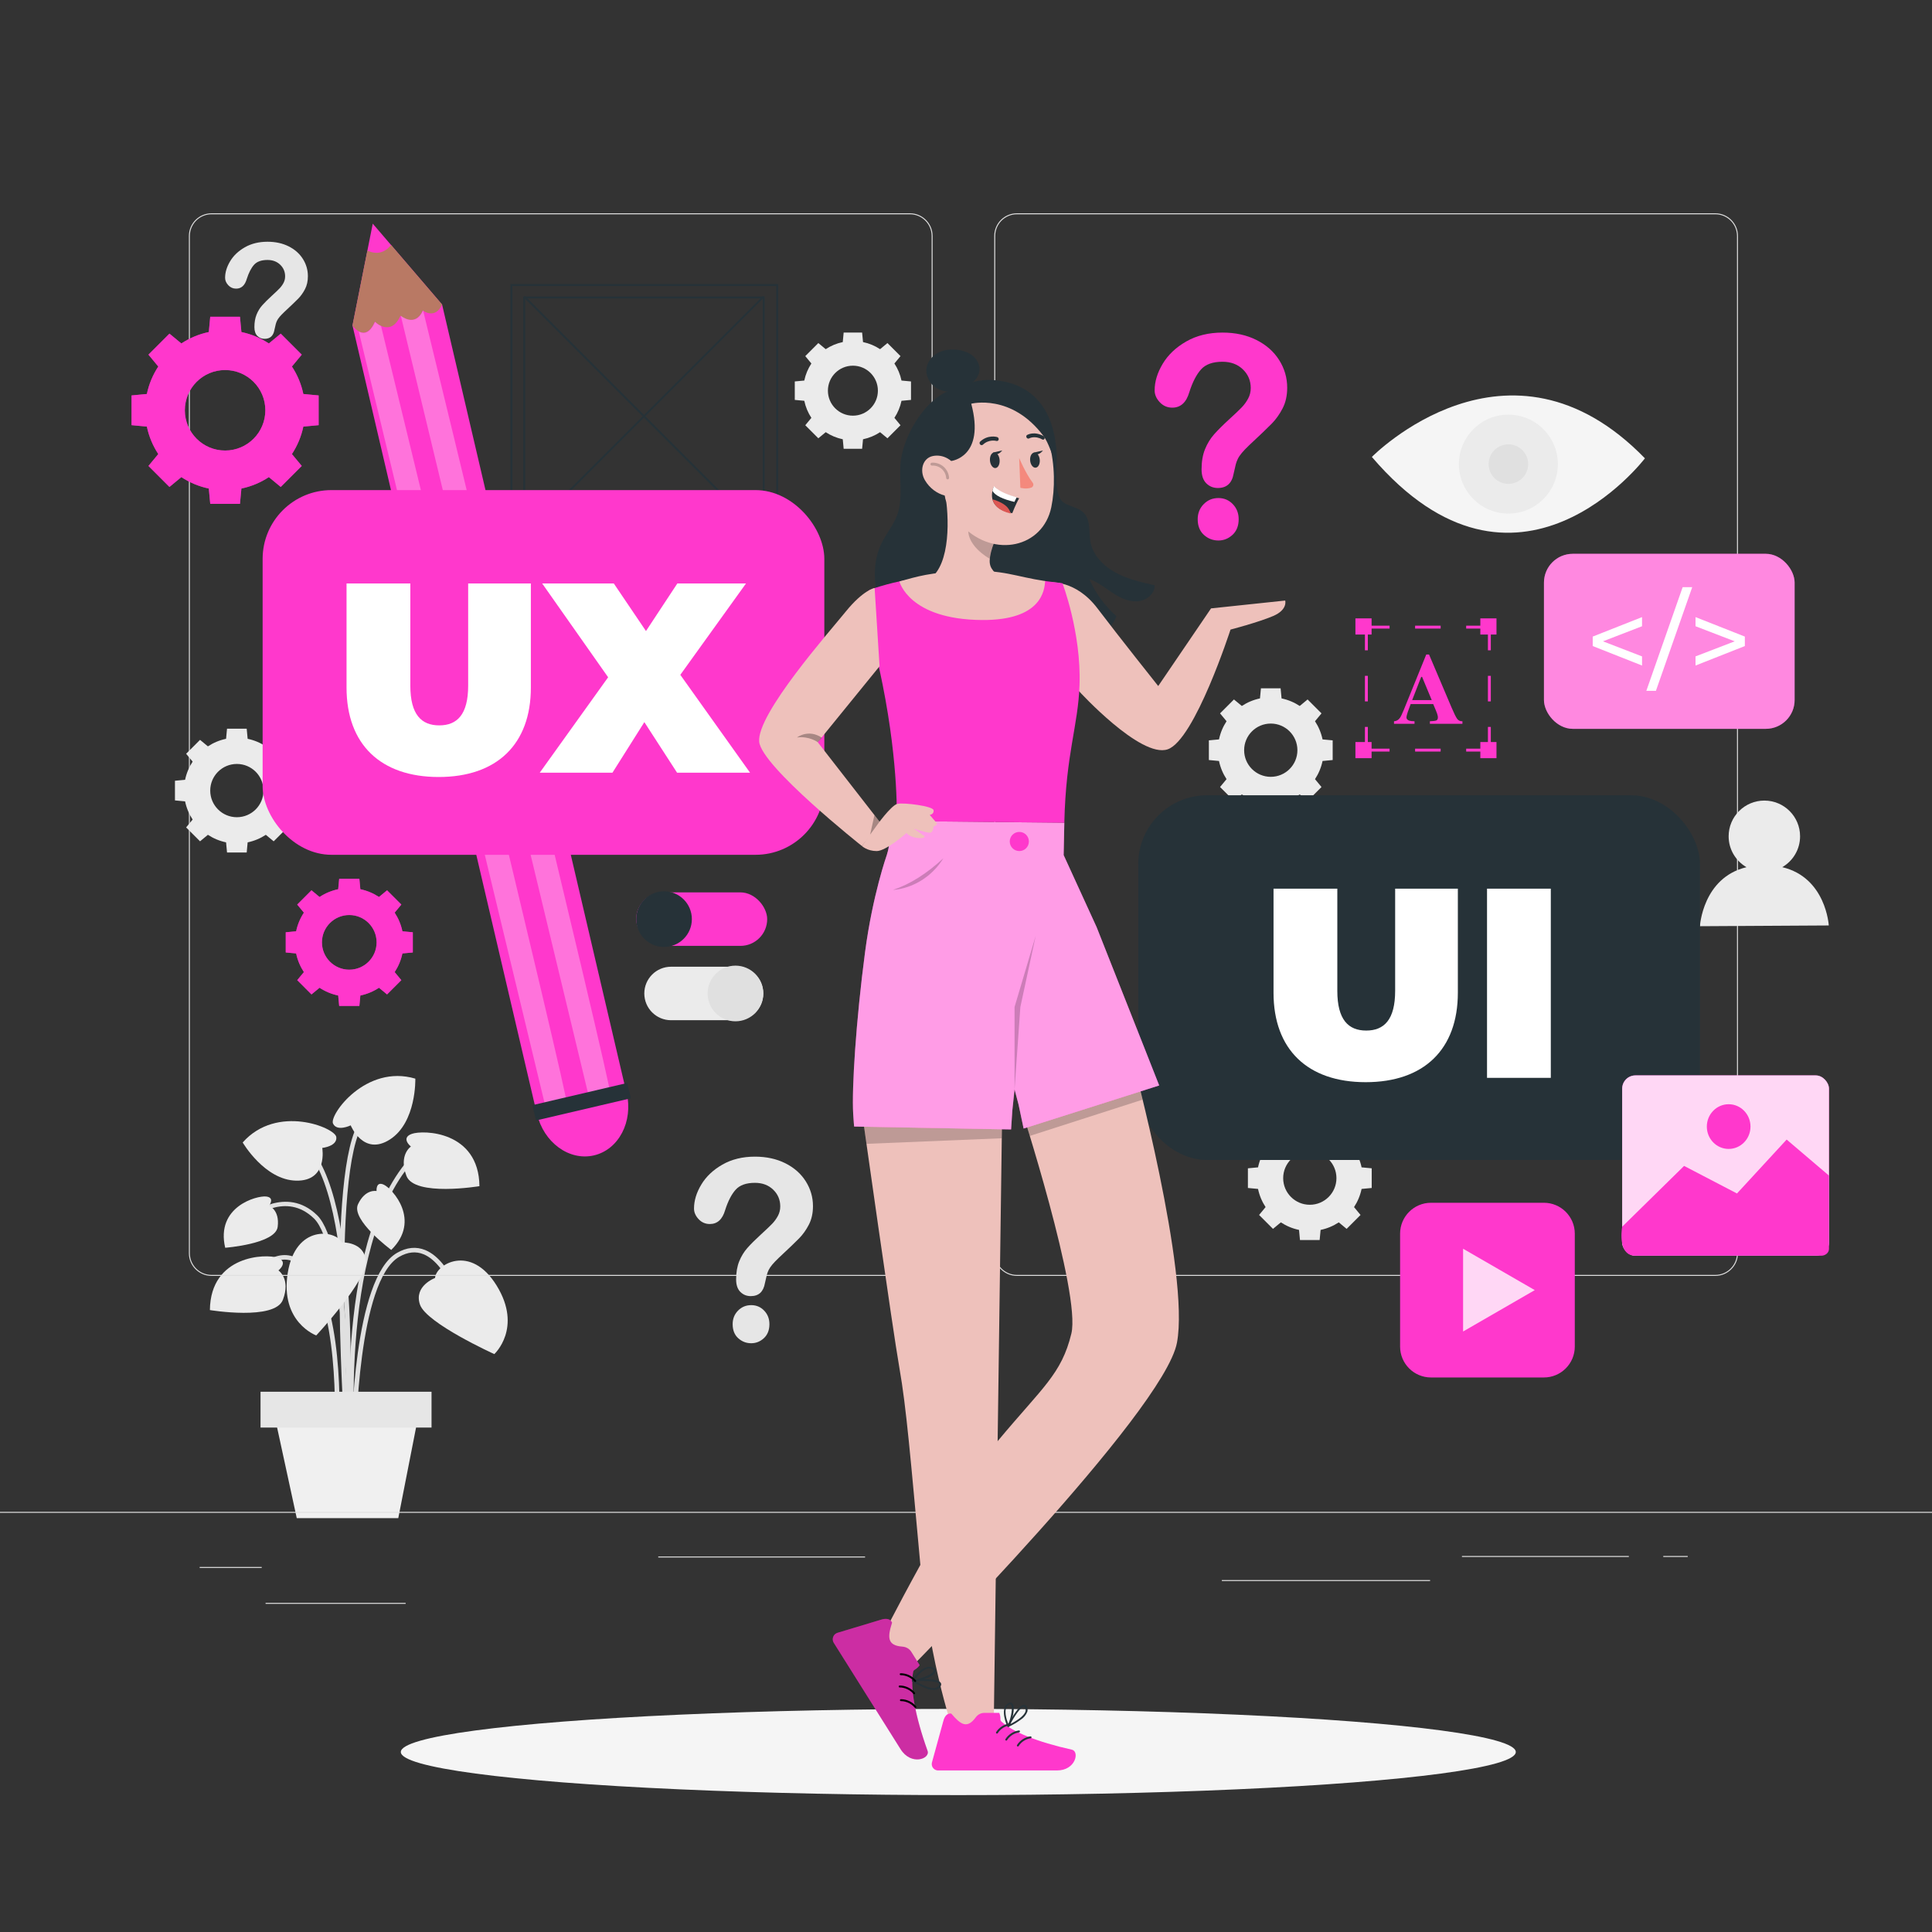 <svg xmlns="http://www.w3.org/2000/svg" viewBox="0 0 500 500"><rect x="0" y="0" width="500" height="500" fill="#333333" stroke="none"/><g id="freepik--background-complete--inject-7"><g><g><path d="M90.314,369.046c-.015-.463-1.572-46.428-9.049-53.698-7.272-7.069-15.618-.263-15.969,.03l-.75-.898c.094-.08,9.514-7.768,17.535,.03,7.812,7.597,9.341,52.589,9.402,54.501l-1.169,.037Z" style="fill:#e0e0e0;"></path><path d="M90.956,378.079c-.054-.549-5.11-55.182,14.842-78.079l.882,.768c-19.621,22.518-14.612,76.653-14.559,77.197l-1.165,.114Z" style="fill:#e0e0e0;"></path><path d="M90.219,372.3l-1.168-.078c.041-.619,3.905-62.109-10.73-75.57l.792-.862c15.045,13.839,11.274,73.956,11.106,76.509Z" style="fill:#e0e0e0;"></path><path d="M92.123,372.266l-1.17-.009c.014-1.694,.483-41.534,11.8-48.019,2.516-1.443,4.979-1.683,7.322-.714,6.843,2.831,10.234,15.009,10.375,15.525l-1.129,.309c-.033-.121-3.381-12.143-9.695-14.753-1.99-.822-4.106-.604-6.292,.648-10.739,6.154-11.208,46.605-11.211,47.013Z" style="fill:#e0e0e0;"></path><path d="M87.716,372.295l-1.168-.066c.018-.314,1.707-31.483-6.705-42.465-2.038-2.66-4.251-3.929-6.588-3.765-5.512,.385-10.134,8.451-10.179,8.532l-1.019-.576c.2-.354,4.976-8.693,11.115-9.123,2.747-.195,5.307,1.227,7.601,4.221,8.676,11.326,7.018,41.945,6.943,43.242Z" style="fill:#e0e0e0;"></path><path d="M89.561,376.534c-.229-3.024-5.499-74.193,3.773-86.734l.941,.695c-9.016,12.194-3.603,85.214-3.547,85.95l-1.167,.089Z" style="fill:#e0e0e0;"></path></g><path d="M112.597,330.737s-5.563,2.051-3.909,6.892c1.654,4.841,19.243,12.809,19.243,12.809,0,0,7.367-6.752,.601-17.733-6.765-10.981-15.786-5.433-15.936-1.968Z" style="fill:#ebebeb;"></path><path d="M88.415,321.521s5.923-.248,6.26,4.857c.337,5.105-12.832,19.228-12.832,19.228,0,0-9.398-3.397-7.379-16.137,2.019-12.739,12.479-11.089,13.952-7.949Z" style="fill:#ebebeb;"></path><path d="M83.4,297.084s3.949-.424,3.631-2.829c-.318-2.405-15.352-8.597-24.222,1.415,0,0,5.68,9.756,13.89,9.883,8.21,.128,6.701-8.469,6.701-8.469Z" style="fill:#ebebeb;"></path><path d="M90.759,291.242s-3.576,1.729-4.578-.481c-1.003-2.209,8.482-15.415,21.305-11.61,0,0,.34,11.284-6.561,15.734-6.9,4.451-10.166-3.643-10.166-3.643Z" style="fill:#ebebeb;"></path><path d="M72.061,328.791s2.726-2.201-.216-3.275c-2.941-1.074-17.374-.769-17.524,13.528,0,0,16.809,2.793,18.89-2.652,2.081-5.446-1.15-7.601-1.15-7.601Z" style="fill:#ebebeb;"></path><path d="M106.338,296.725s-2.725-2.201,.216-3.275c2.941-1.074,17.374-.769,17.524,13.527,0,0-16.809,2.794-18.89-2.652-2.08-5.446,1.15-7.6,1.15-7.6Z" style="fill:#ebebeb;"></path><path d="M97.452,308.242s-.24-2.675,1.92-1.627c2.16,1.048,9.684,9.166,1.884,16.868,0,0-10.498-7.776-8.606-11.825,1.893-4.049,4.802-3.417,4.802-3.417Z" style="fill:#ebebeb;"></path><path d="M69.625,312.054s1.629-2.135-.757-2.4c-2.386-.265-13.079,2.59-10.589,13.265,0,0,13.027-.979,13.586-5.414,.558-4.435-2.24-5.451-2.24-5.451Z" style="fill:#ebebeb;"></path><polygon points="103.075 392.887 76.798 392.887 69.808 360.648 109.401 360.648 103.075 392.887" style="fill:#f0f0f0;"></polygon><rect x="67.424" y="360.182" width="44.257" height="9.271" style="fill:#e6e6e6;"></rect></g><g><g><g><path d="M443.92,330.197h-180.746c-3.232,0-5.862-2.63-5.862-5.862V61.062c0-3.232,2.63-5.862,5.862-5.862h180.746c3.232,0,5.862,2.629,5.862,5.862V324.335c0,3.232-2.63,5.862-5.862,5.862ZM263.174,55.45c-3.095,0-5.612,2.518-5.612,5.612V324.335c0,3.095,2.518,5.612,5.612,5.612h180.746c3.095,0,5.612-2.518,5.612-5.612V61.062c0-3.094-2.518-5.612-5.612-5.612h-180.746Z" style="fill:#e0e0e0;"></path><path d="M235.493,330.197H54.746c-3.232,0-5.862-2.63-5.862-5.862V61.062c0-3.232,2.629-5.862,5.862-5.862H235.493c3.232,0,5.862,2.629,5.862,5.862V324.335c0,3.232-2.63,5.862-5.862,5.862ZM54.746,55.45c-3.094,0-5.612,2.518-5.612,5.612V324.335c0,3.095,2.518,5.612,5.612,5.612H235.493c3.095,0,5.612-2.518,5.612-5.612V61.062c0-3.094-2.518-5.612-5.612-5.612H54.746Z" style="fill:#e0e0e0;"></path></g><rect x="0" y="391.267" width="500" height=".25" style="fill:#e0e0e0;"></rect></g><rect x="51.672" y="405.531" width="16.06" height=".25" style="fill:#e0e0e0;"></rect><rect x="170.352" y="402.821" width="53.53" height=".25" style="fill:#e0e0e0;"></rect><rect x="68.732" y="414.821" width="36.25" height=".25" style="fill:#e0e0e0;"></rect><rect x="378.352" y="402.691" width="43.19" height=".25" style="fill:#e0e0e0;"></rect><rect x="430.452" y="402.691" width="6.33" height=".25" style="fill:#e0e0e0;"></rect><rect x="316.212" y="408.921" width="53.89" height=".25" style="fill:#e0e0e0;"></rect></g><path d="M74.699,201.81c-.354-1.707-1.03-3.293-1.955-4.703l1.684-2.034-3.6-3.6-2.034,1.684c-1.409-.924-2.996-1.601-4.703-1.955l-.247-2.622h-5.091l-.247,2.622c-1.706,.354-3.293,1.03-4.702,1.955l-2.034-1.684-3.6,3.6,1.684,2.034c-.925,1.409-1.601,2.996-1.955,4.703l-2.622,.247v5.091l2.622,.247c.354,1.707,1.03,3.293,1.955,4.702l-1.684,2.034,3.6,3.6,2.034-1.684c1.409,.925,2.996,1.601,4.702,1.955l.247,2.622h5.091l.247-2.621c1.706-.354,3.293-1.03,4.703-1.955l2.034,1.684,3.6-3.6-1.684-2.034c.925-1.41,1.601-2.996,1.955-4.703l2.621-.247v-5.091l-2.621-.247Zm-6.508,2.792c0,3.806-3.086,6.892-6.892,6.892s-6.892-3.086-6.892-6.892,3.086-6.892,6.892-6.892,6.892,3.086,6.892,6.892Z" style="fill:#ebebeb;"></path><path d="M342.275,191.357c-.354-1.707-1.03-3.293-1.955-4.703l1.684-2.034-3.6-3.6-2.034,1.684c-1.409-.924-2.996-1.601-4.702-1.955l-.247-2.622h-5.091l-.247,2.622c-1.706,.354-3.293,1.03-4.702,1.955l-2.034-1.684-3.6,3.6,1.684,2.034c-.925,1.409-1.601,2.996-1.955,4.703l-2.622,.247v5.091l2.622,.247c.354,1.706,1.03,3.293,1.955,4.702l-1.684,2.034,3.6,3.6,2.034-1.684c1.409,.925,2.996,1.601,4.702,1.955l.247,2.622h5.091l.247-2.621c1.706-.354,3.293-1.03,4.702-1.955l2.034,1.684,3.6-3.6-1.684-2.034c.925-1.41,1.601-2.996,1.955-4.703l2.621-.247v-5.091l-2.621-.247Zm-6.508,2.792c0,3.806-3.086,6.892-6.892,6.892s-6.892-3.086-6.892-6.892,3.086-6.892,6.892-6.892,6.892,3.086,6.892,6.892Z" style="fill:#ebebeb;"></path><path d="M352.377,302.109c-.354-1.707-1.03-3.293-1.955-4.703l1.684-2.034-3.6-3.6-2.034,1.684c-1.409-.924-2.996-1.601-4.702-1.955l-.247-2.622h-5.091l-.247,2.622c-1.706,.354-3.293,1.03-4.702,1.955l-2.034-1.684-3.6,3.6,1.684,2.034c-.925,1.409-1.601,2.996-1.955,4.703l-2.622,.247v5.091l2.622,.247c.354,1.706,1.03,3.293,1.955,4.702l-1.684,2.034,3.6,3.6,2.034-1.684c1.409,.925,2.996,1.601,4.702,1.955l.247,2.622h5.091l.247-2.621c1.706-.354,3.293-1.03,4.702-1.955l2.034,1.684,3.6-3.6-1.684-2.034c.925-1.409,1.601-2.996,1.955-4.702l2.622-.247v-5.091l-2.622-.247Zm-6.508,2.792c0,3.806-3.086,6.892-6.892,6.892s-6.892-3.086-6.892-6.892c0-3.807,3.086-6.892,6.892-6.892s6.892,3.086,6.892,6.892Z" style="fill:#ebebeb;"></path><path d="M233.306,98.486c-.332-1.602-.967-3.091-1.835-4.414l1.58-1.909-3.379-3.379-1.909,1.58c-1.323-.868-2.812-1.503-4.413-1.835l-.232-2.46h-4.778l-.232,2.46c-1.602,.332-3.091,.967-4.413,1.835l-1.909-1.58-3.379,3.379,1.58,1.909c-.868,1.323-1.503,2.812-1.835,4.413l-2.461,.232v4.778l2.461,.232c.332,1.602,.967,3.091,1.835,4.413l-1.58,1.909,3.379,3.379,1.909-1.581c1.323,.868,2.812,1.503,4.413,1.835l.232,2.46h4.778l.232-2.46c1.601-.332,3.091-.967,4.413-1.835l1.909,1.581,3.379-3.379-1.58-1.909c.868-1.323,1.503-2.812,1.835-4.413l2.46-.232v-4.778l-2.46-.232Zm-6.108,2.621c0,3.572-2.896,6.468-6.469,6.468-3.572,0-6.468-2.896-6.468-6.468,0-3.572,2.896-6.468,6.468-6.468,3.573,0,6.469,2.896,6.469,6.468Z" style="fill:#ebebeb;"></path><path d="M461.25,224.421c2.753-1.601,4.608-4.575,4.608-7.989,0-5.106-4.139-9.244-9.244-9.244s-9.244,4.139-9.244,9.244c0,3.417,1.859,6.394,4.616,7.994-11.344,2.727-12.043,15.276-12.043,15.276l33.342-.193s-.699-12.39-12.035-15.088Z" style="fill:#ebebeb;"></path><g><path d="M355.037,118.256s35.333-36.035,70.667,.359c0,0-33.113,43.578-70.667-.359Z" style="fill:#f5f5f5;"></path><circle cx="390.37" cy="120.112" r="12.803" style="fill:#ebebeb;"></circle><circle cx="390.37" cy="120.112" r="5.115" style="fill:#e0e0e0;"></circle></g><g><path d="M194.416,347.629c-1.286,0-2.408-.434-3.367-1.302-.959-.868-1.438-2.083-1.438-3.644,0-1.385,.464-2.55,1.391-3.495,.927-.945,2.065-1.418,3.414-1.418,1.328,0,2.445,.473,3.351,1.418,.906,.945,1.359,2.11,1.359,3.495,0,1.539-.474,2.748-1.423,3.627-.948,.879-2.044,1.319-3.288,1.319Z" style="fill:#e6e6e6;"></path><path d="M179.61,312.762c0-2.034,.626-4.095,1.878-6.182,1.252-2.087,3.079-3.816,5.48-5.186,2.401-1.37,5.203-2.055,8.405-2.055,2.976,0,5.603,.573,7.881,1.718,2.278,1.145,4.038,2.703,5.28,4.673,1.242,1.97,1.863,4.111,1.863,6.423,0,1.82-.354,3.415-1.062,4.785-.708,1.37-1.55,2.553-2.525,3.549-.975,.996-2.725,2.671-5.249,5.026-.698,.664-1.257,1.248-1.678,1.75-.421,.503-.734,.964-.939,1.381-.205,.417-.364,.835-.477,1.252-.113,.417-.282,1.151-.508,2.2-.39,2.227-1.611,3.34-3.664,3.34-1.067,0-1.965-.364-2.694-1.092-.729-.728-1.093-1.809-1.093-3.244,0-1.798,.267-3.356,.8-4.673,.534-1.317,1.242-2.473,2.124-3.468,.883-.996,2.073-2.178,3.571-3.549,1.314-1.199,2.263-2.103,2.848-2.714,.585-.61,1.077-1.29,1.478-2.039,.4-.749,.6-1.562,.6-2.441,0-1.713-.611-3.158-1.832-4.335-1.221-1.177-2.796-1.766-4.726-1.766-2.258,0-3.92,.594-4.987,1.782-1.067,1.188-1.97,2.938-2.709,5.251-.698,2.42-2.022,3.629-3.971,3.629-1.149,0-2.119-.422-2.909-1.268-.79-.846-1.185-1.761-1.185-2.746Z" style="fill:#e6e6e6;"></path></g><path d="M190.618,264.033h-16.949c-3.823,0-6.923-3.099-6.923-6.923h0c0-3.823,3.099-6.923,6.923-6.923h16.949c3.823,0,6.923,3.099,6.923,6.923h0c0,3.823-3.099,6.923-6.923,6.923Z" style="fill:#ebebeb;"></path><circle cx="190.337" cy="257.11" r="7.204" style="fill:#e0e0e0;"></circle><g><path d="M68.56,96.176c-.895,0-1.676-.302-2.343-.907-.667-.605-1.001-1.45-1.001-2.536,0-.964,.323-1.775,.968-2.433,.645-.658,1.438-.987,2.376-.987,.924,0,1.702,.329,2.332,.987,.631,.658,.946,1.469,.946,2.433,0,1.071-.33,1.913-.99,2.525-.66,.612-1.423,.918-2.288,.918Z" style="fill:#e6e6e6;"></path><path d="M58.255,71.907c0-1.416,.436-2.85,1.307-4.303,.871-1.453,2.143-2.656,3.814-3.61,1.671-.954,3.622-1.431,5.85-1.431,2.071,0,3.9,.399,5.486,1.196,1.586,.797,2.811,1.881,3.675,3.252,.864,1.371,1.296,2.861,1.296,4.471,0,1.267-.246,2.377-.739,3.331-.493,.954-1.079,1.777-1.757,2.47-.679,.693-1.897,1.859-3.654,3.498-.486,.462-.875,.868-1.168,1.218-.293,.35-.511,.671-.654,.961-.143,.291-.254,.581-.332,.872-.079,.291-.197,.801-.354,1.531-.272,1.55-1.121,2.325-2.55,2.325-.743,0-1.368-.253-1.875-.76-.507-.506-.761-1.259-.761-2.258,0-1.252,.186-2.336,.557-3.252,.371-.916,.864-1.721,1.479-2.414s1.443-1.516,2.486-2.47c.914-.835,1.575-1.464,1.982-1.889,.407-.425,.75-.897,1.029-1.419,.279-.522,.418-1.088,.418-1.699,0-1.192-.425-2.198-1.275-3.018-.85-.819-1.946-1.229-3.289-1.229-1.571,0-2.729,.413-3.471,1.241s-1.371,2.045-1.886,3.655c-.486,1.684-1.407,2.526-2.764,2.526-.8,0-1.475-.294-2.025-.883-.55-.589-.825-1.226-.825-1.911Z" style="fill:#e6e6e6;"></path></g></g><g id="freepik--Shadow--inject-7"><ellipse cx="248.009" cy="453.417" rx="144.277" ry="11.155" style="fill:#f5f5f5;"></ellipse></g><g id="freepik--UI--inject-7"><g><rect x="294.575" y="205.818" width="145.368" height="94.385" rx="17.807" ry="17.807" style="fill:#263238;"></rect><g><path d="M329.589,256.915v-26.929h16.508v26.439c0,7.484,2.867,10.282,7.483,10.282,4.617,0,7.484-2.798,7.484-10.282v-26.439h16.228v26.929c0,14.69-8.813,23.152-23.852,23.152-15.038,0-23.852-8.463-23.852-23.152Z" style="fill:#fff;"></path><path d="M384.841,229.986h16.507v48.962h-16.507v-48.962Z" style="fill:#fff;"></path></g></g></g><g id="freepik--Video--inject-7"><g><path d="M370.337,311.276h29.225c4.412,0,7.994,3.582,7.994,7.994v29.225c0,4.412-3.582,7.994-7.994,7.994h-29.225c-4.412,0-7.994-3.582-7.994-7.994v-29.225c0-4.412,3.582-7.994,7.994-7.994Z" style="fill:#FF38CC;"></path><polygon points="397.198 333.882 387.923 339.237 378.648 344.591 378.648 333.882 378.648 323.172 387.923 328.527 397.198 333.882" style="fill:#fff; opacity:.8;"></polygon></g></g><g id="freepik--Image--inject-7"><g><rect x="419.82" y="278.313" width="53.518" height="46.669" rx="3.422" ry="3.422" style="fill:#FF38CC;"></rect><rect x="419.82" y="278.313" width="53.518" height="46.669" rx="3.422" ry="3.422" style="fill:#fff; opacity:.8;"></rect><path d="M419.82,317.473l16.02-15.736,13.688,7.133,12.855-13.951,10.955,9.327v18.973c0,.973-.904,1.761-2.02,1.761h-48.076c-4.43,0-3.628-6.321-3.422-7.508Z" style="fill:#FF38CC;"></path><path d="M453.026,291.557c0,3.194-2.53,5.784-5.65,5.784s-5.65-2.589-5.65-5.784c0-3.194,2.53-5.784,5.65-5.784s5.65,2.589,5.65,5.784Z" style="fill:#FF38CC;"></path></g></g><g id="freepik--Icon--inject-7"><g><rect x="399.576" y="143.325" width="64.87" height="45.296" rx="7.454" ry="7.454" style="fill:#FF38CC;"></rect><rect x="399.576" y="143.325" width="64.87" height="45.296" rx="7.454" ry="7.454" style="fill:#fff; opacity:.4;"></rect><g><path d="M424.958,162.07l-10.114,3.903,10.114,3.903v2.364l-12.763-5.042v-2.45l12.763-5.042v2.365Z" style="fill:#fff;"></path><path d="M435.469,151.957h2.478l-9.401,26.835h-2.478l9.401-26.835Z" style="fill:#fff;"></path><path d="M451.564,164.748v2.45l-12.763,5.042v-2.364l10.142-3.903-10.142-3.903v-2.365l12.763,5.042Z" style="fill:#fff;"></path></g></g></g><g id="freepik--Text--inject-7"><g><g><polyline points="385.446 188.127 385.446 194.127 379.446 194.127" style="fill:none; stroke:#FF38CC; stroke-miterlimit:10; stroke-width:.75px;"></polyline><line x1="372.837" y1="194.127" x2="362.923" y2="194.127" style="fill:none; stroke:#FF38CC; stroke-dasharray:0 0 6.609 6.609; stroke-miterlimit:10; stroke-width:.75px;"></line><polyline points="359.619 194.127 353.619 194.127 353.619 188.127" style="fill:none; stroke:#FF38CC; stroke-miterlimit:10; stroke-width:.75px;"></polyline><line x1="353.619" y1="181.518" x2="353.619" y2="171.605" style="fill:none; stroke:#FF38CC; stroke-dasharray:0 0 6.609 6.609; stroke-miterlimit:10; stroke-width:.75px;"></line><polyline points="353.619 168.3 353.619 162.3 359.619 162.3" style="fill:none; stroke:#FF38CC; stroke-miterlimit:10; stroke-width:.75px;"></polyline><line x1="366.228" y1="162.3" x2="376.141" y2="162.3" style="fill:none; stroke:#FF38CC; stroke-dasharray:0 0 6.609 6.609; stroke-miterlimit:10; stroke-width:.75px;"></line><polyline points="379.446 162.3 385.446 162.3 385.446 168.3" style="fill:none; stroke:#FF38CC; stroke-miterlimit:10; stroke-width:.75px;"></polyline><line x1="385.446" y1="174.91" x2="385.446" y2="184.823" style="fill:none; stroke:#FF38CC; stroke-dasharray:0 0 6.609 6.609; stroke-miterlimit:10; stroke-width:.75px;"></line></g><path d="M360.767,186.664c.627-.042,1.131-.326,1.512-.851,.246-.33,.597-1.058,1.055-2.185l5.779-14.24h.724l5.806,13.668c.651,1.533,1.139,2.522,1.461,2.966,.321,.445,.778,.659,1.371,.642v.661h-8.421v-.661c.847-.034,1.403-.105,1.67-.216,.267-.11,.4-.39,.4-.838,0-.203-.068-.512-.203-.927-.085-.246-.2-.542-.344-.889l-.662-1.575h-5.84c-.382,1.033-.628,1.706-.738,2.019-.229,.669-.343,1.156-.343,1.461,0,.373,.25,.644,.75,.813,.296,.093,.74,.144,1.333,.152v.661h-5.31v-.661Zm9.766-5.475l-2.502-6.021h-.219l-2.348,6.021h5.068Z" style="fill:#FF38CC;"></path><rect x="350.783" y="160.036" width="4.181" height="4.181" style="fill:#FF38CC;"></rect><rect x="383.108" y="160.036" width="4.181" height="4.181" style="fill:#FF38CC;"></rect><rect x="350.783" y="192.037" width="4.181" height="4.181" style="fill:#FF38CC;"></rect><rect x="383.108" y="192.037" width="4.181" height="4.181" style="fill:#FF38CC;"></rect></g></g><g id="freepik--Gears--inject-7"><g><path d="M78.505,101.961c-.535-2.579-1.557-4.977-2.954-7.106l2.545-3.073-5.44-5.44-3.074,2.544c-2.13-1.397-4.527-2.419-7.106-2.954l-.373-3.962h-7.694l-.373,3.962c-2.579,.535-4.977,1.557-7.106,2.954l-3.074-2.544-5.44,5.44,2.544,3.074c-1.398,2.129-2.419,4.527-2.954,7.106l-3.962,.374v7.693l3.962,.374c.535,2.579,1.557,4.976,2.954,7.106l-2.544,3.074,5.44,5.44,3.074-2.545c2.129,1.398,4.527,2.42,7.106,2.955l.373,3.962h7.694l.373-3.961c2.579-.535,4.977-1.557,7.106-2.955l3.074,2.545,5.44-5.44-2.545-3.073c1.398-2.13,2.42-4.527,2.954-7.106l3.961-.374v-7.693l-3.961-.374Zm-9.835,4.22c0,5.752-4.663,10.415-10.415,10.415s-10.415-4.663-10.415-10.415,4.663-10.415,10.415-10.415,10.415,4.663,10.415,10.415Z" style="fill:#FF38CC;"></path><path d="M78.505,101.961c-.535-2.579-1.557-4.977-2.954-7.106l2.545-3.073-5.44-5.44-3.074,2.544c-2.13-1.397-4.527-2.419-7.106-2.954l-.373-3.962h-7.694l-.373,3.962c-2.579,.535-4.977,1.557-7.106,2.954l-3.074-2.544-5.44,5.44,2.544,3.074c-1.398,2.129-2.419,4.527-2.954,7.106l-3.962,.374v7.693l3.962,.374c.535,2.579,1.557,4.976,2.954,7.106l-2.544,3.074,5.44,5.44,3.074-2.545c2.129,1.398,4.527,2.42,7.106,2.955l.373,3.962h7.694l.373-3.961c2.579-.535,4.977-1.557,7.106-2.955l3.074,2.545,5.44-5.44-2.545-3.073c1.398-2.13,2.42-4.527,2.954-7.106l3.961-.374v-7.693l-3.961-.374Zm-9.835,4.22c0,5.752-4.663,10.415-10.415,10.415s-10.415-4.663-10.415-10.415,4.663-10.415,10.415-10.415,10.415,4.663,10.415,10.415Z" style="fill:#FF38CC; opacity:.6;"></path></g><g><path d="M104.145,241.016c-.363-1.752-1.057-3.38-2.006-4.826l1.728-2.087-3.695-3.695-2.088,1.728c-1.446-.949-3.075-1.643-4.826-2.006l-.253-2.691h-5.225l-.254,2.691c-1.751,.363-3.38,1.057-4.826,2.006l-2.087-1.728-3.695,3.695,1.728,2.088c-.949,1.446-1.643,3.075-2.007,4.826l-2.691,.254v5.225l2.691,.254c.363,1.751,1.057,3.38,2.007,4.826l-1.728,2.087,3.695,3.695,2.087-1.728c1.446,.95,3.075,1.643,4.826,2.007l.254,2.691h5.225l.253-2.69c1.751-.363,3.38-1.057,4.826-2.007l2.088,1.728,3.695-3.695-1.728-2.087c.949-1.447,1.643-3.075,2.006-4.826l2.69-.254v-5.225l-2.69-.254Zm-6.679,2.866c0,3.906-3.167,7.073-7.074,7.073s-7.074-3.167-7.074-7.073c0-3.907,3.167-7.074,7.074-7.074s7.074,3.167,7.074,7.074Z" style="fill:#FF38CC;"></path><path d="M104.145,241.016c-.363-1.752-1.057-3.38-2.006-4.826l1.728-2.087-3.695-3.695-2.088,1.728c-1.446-.949-3.075-1.643-4.826-2.006l-.253-2.691h-5.225l-.254,2.691c-1.751,.363-3.38,1.057-4.826,2.006l-2.087-1.728-3.695,3.695,1.728,2.088c-.949,1.446-1.643,3.075-2.007,4.826l-2.691,.254v5.225l2.691,.254c.363,1.751,1.057,3.38,2.007,4.826l-1.728,2.087,3.695,3.695,2.087-1.728c1.446,.95,3.075,1.643,4.826,2.007l.254,2.691h5.225l.253-2.69c1.751-.363,3.38-1.057,4.826-2.007l2.088,1.728,3.695-3.695-1.728-2.087c.949-1.447,1.643-3.075,2.006-4.826l2.69-.254v-5.225l-2.69-.254Zm-6.679,2.866c0,3.906-3.167,7.073-7.074,7.073s-7.074-3.167-7.074-7.073c0-3.907,3.167-7.074,7.074-7.074s7.074,3.167,7.074,7.074Z" style="fill:#FF38CC; opacity:.6;"></path></g></g><g id="freepik--Pencil--inject-7"><g><g><path d="M138.966,288.247c-1.741-7.444,2.042-14.694,8.451-16.193,6.408-1.499,13.015,3.321,14.756,10.765,1.741,7.444-2.042,14.694-8.451,16.193-6.408,1.499-13.015-3.321-14.756-10.765Z" style="fill:#FF38CC;"></path></g><polygon points="91.224 84.239 96.468 57.88 114.413 78.815 161.908 281.878 138.718 287.302 91.224 84.239" style="fill:#FF38CC;"></polygon><path d="M101.214,63.401c-1.678,2.062-3.718,2.556-6.136,1.452l-3.854,19.385s3.222,4.755,5.811-.989c0,0,4.056,4.126,6.613-1.547,0,0,3.733,3.168,5.768-1.349,0,0,3.192,2.47,4.998-1.539l-13.2-15.414Z" style="fill:#b97964;"></path><path d="M103.733,81.71l48.798,202.654,5.399-1.263c.8-.452-48.428-202.74-48.428-202.74-2.035,4.517-5.768,1.349-5.768,1.349Z" style="fill:#fff; opacity:.3;"></path><path d="M97.069,83.315c-1.427,3.168-3.046,3.141-4.212,2.482l48.457,201.237,5.399-1.263c.762-.431-43.83-183.836-48.1-201.391-.915-.429-1.543-1.065-1.543-1.065Z" style="fill:#fff; opacity:.3;"></path><rect x="137.915" y="283.088" width="25.225" height="4.071" transform="translate(362.033 528.473) rotate(166.836)" style="fill:#263238;"></rect></g></g><g id="freepik--Frame--inject-7"><g><rect x="132.362" y="73.752" width="68.768" height="68.768" style="fill:none; stroke:#263238; stroke-miterlimit:10; stroke-width:.5px;"></rect><rect x="135.667" y="77.001" width="61.977" height="61.977" style="fill:none; stroke:#263238; stroke-miterlimit:10; stroke-width:.5px;"></rect><line x1="135.667" y1="138.72" x2="197.644" y2="76.743" style="fill:none; stroke:#263238; stroke-miterlimit:10; stroke-width:.5px;"></line><line x1="197.644" y1="138.72" x2="135.667" y2="76.743" style="fill:none; stroke:#263238; stroke-miterlimit:10; stroke-width:.5px;"></line></g></g><g id="freepik--UX--inject-7"><g><rect x="67.968" y="126.837" width="145.368" height="94.385" rx="17.807" ry="17.807" style="fill:#FF38CC;"></rect><g><path d="M89.685,177.934v-26.929h16.507v26.44c0,7.484,2.868,10.282,7.484,10.282,4.617,0,7.484-2.798,7.484-10.282v-26.44h16.227v26.929c0,14.689-8.813,23.152-23.852,23.152s-23.852-8.463-23.852-23.152Z" style="fill:#fff;"></path><path d="M175.223,199.967l-8.463-13.08-8.254,13.08h-18.816l17.696-24.691-17.067-24.271h18.536l8.324,12.31,8.114-12.31h17.767l-16.997,23.642,18.046,25.32h-18.885Z" style="fill:#fff;"></path></g></g></g><g id="freepik--Button--inject-7"><rect x="164.646" y="230.947" width="33.902" height="13.846" rx="6.923" ry="6.923" style="fill:#FF38CC;"></rect><path d="M179.053,237.869c0,3.978-3.225,7.204-7.204,7.204s-7.204-3.225-7.204-7.204,3.225-7.204,7.204-7.204,7.204,3.225,7.204,7.204Z" style="fill:#263238;"></path></g><g id="freepik--Character--inject-7"><g><g><path d="M288.626,148.141c-3.114-1.712-5.78-4.48-6.41-7.845-.496-2.652,.145-5.809-1.874-7.7-1.4-1.312-3.619-1.48-5.174-2.623-2.768-2.034-1.441-10.092-1.738-13.404-.408-4.563-3.682-4.844-7.35-7.816l-18.034-8.229c-7.635,.828-14.545,11.997-15.017,19.791-.264,4.346,.68,8.862-.836,12.97-.969,2.627-2.87,4.848-4.087,7.379-1.978,4.113-2.051,8.87-1.096,13.3,.954,4.43,2.873,8.612,4.779,12.756,.725,1.576,1.526,3.24,3.04,4.184,1.19,.742,2.658,.931,4.074,1.07,12.864,1.263,26.009-.109,38.278-3.994,4.839-1.533,10.04-3.927,11.742-8.495-3.006-2.694-5.41-5.992-7.006-9.614,2.191,.761,4.01,2.232,5.925,3.498,1.915,1.266,4.115,2.38,6.445,2.253s4.681-1.948,4.509-4.158c-3.499-.794-7.055-1.61-10.17-3.322Z" style="fill:#263238;"></path><path d="M251.791,92.111c-1.116-.934-2.563-1.398-4.008-1.574-1.699-.207-3.482-.029-5,.761-1.518,.79-2.735,2.247-2.995,3.939-.277,1.806,.588,3.695,2.031,4.815,1.443,1.12,3.387,1.501,5.189,1.2l2.275-.671c.955-.515,1.903-1.07,2.683-1.825,.78-.754,1.387-1.733,1.512-2.81,.168-1.446-.57-2.901-1.687-3.835Z" style="fill:#263238;"></path><g><path d="M244.528,127.331l10.261,10.356,2.879,1.728c-.644,1.527-1.195,3.099-1.431,4.622-.45,2.686,.518,3.619,2.929,5.702,1.024,.885-.841,25.847-1.552,28.582l-16.971-28.531c5.405-3.753,5.058-16.11,3.885-22.459Z" style="fill:#eec1bb;"></path><path d="M256.153,144.627c-2.822-1.675-5.919-4.581-5.547-7.901,.165-1.398,.467-2.723,.801-3.572l5.732,7.589c-.47,1.223-.642,2.032-.986,3.884Z" style="opacity:.2;"></path><path d="M242.54,115.656c.966,10.543,1.152,15.014,6.593,20.542,8.183,8.316,20.774,5.518,22.941-4.932,1.951-9.406,.044-25.067-10.306-29.498-10.197-4.365-20.193,3.345-19.227,13.887Z" style="fill:#eec1bb;"></path><path d="M256.196,119.088c.052,1.116,.656,2.031,1.349,2.046,.693,.014,1.213-.878,1.161-1.994-.052-1.116-.656-2.032-1.349-2.046-.693-.015-1.213,.878-1.161,1.994Z" style="fill:#263238;"></path><path d="M266.593,119.056c.052,1.081,.655,1.969,1.347,1.983,.691,.014,1.209-.85,1.157-1.931-.053-1.081-.655-1.969-1.347-1.983-.691-.015-1.209,.85-1.157,1.931Z" style="fill:#263238;"></path><path d="M253.996,115.202c.134,.015,.271-.024,.375-.12,1.624-1.504,3.453-.976,3.474-.97,.271,.079,.545-.074,.607-.351,.061-.276-.111-.567-.385-.65-.096-.028-2.391-.694-4.406,1.174-.201,.186-.205,.516-.009,.736,.095,.106,.218,.167,.344,.181Z" style="fill:#263238;"></path><path d="M270.09,113.766c.106-.036,.195-.115,.241-.23,.096-.239-.021-.542-.262-.677-2.41-1.355-4.196-.325-4.271-.28-.212,.126-.263,.425-.114,.669,.148,.243,.441,.338,.653,.214,.069-.042,1.468-.817,3.384,.261,.124,.07,.257,.081,.369,.043Z" style="fill:#263238;"></path><path d="M263.765,118.542s1.649,3.946,3.51,6.407c.325,.43,.124,1.058-.382,1.244-1.302,.479-2.826,.045-2.826,.045l-.303-7.696Z" style="fill:#f4897d;"></path><path d="M256.96,117.14l2.42-.572s-1.323,1.804-2.42,.572Z" style="fill:#263238;"></path><path d="M267.5,117.15l2.42-.572s-1.323,1.804-2.42,.572Z" style="fill:#263238;"></path><path d="M246.199,119.298s8.841-1.006,5.158-14.816c0,0,10.41-2.714,18.712,8.376,1.322,1.766,2.111,4.713,3.295,7.254,0,0,1.987-20.06-15.813-21.704-17.772-1.642-21.266,23.344-12.595,31.752,0,0-2.124-5.739,1.243-10.862Z" style="fill:#263238;"></path><g><path d="M263.765,128.945c-.804,1.323-1.794,3.872-1.794,3.872-.222-.045-.445-.09-.664-.147-2.998-.692-4.128-2.113-4.472-3.478-.185-.748-.127-1.486-.01-2.071,.129-.679,.361-1.139,.361-1.139,1.34,1.421,4.078,2.305,5.561,2.709,.619,.176,1.018,.254,1.018,.254Z" style="fill:#263238;"></path><path d="M263.115,128.698l-.588,1.194c-2.986-.698-4.982-1.634-5.679-2.856,.136-.718,.382-1.205,.382-1.205,1.417,1.504,4.315,2.439,5.885,2.867Z" style="fill:#fff;"></path><path d="M261.591,132.908c-3.172-.732-4.369-2.236-4.732-3.68,1.07,.296,2.324,.785,3.339,1.588,.778,.611,1.179,1.369,1.393,2.092Z" style="fill:#dc5753;"></path></g><g><path d="M239.35,124.248c1.245,2.162,3.269,3.52,5.124,3.985,2.791,.7,4.232-3.787,3.279-6.583-.858-2.517-3.6-4.183-6.316-3.634-2.676,.54-3.512,3.759-2.088,6.232Z" style="fill:#eec1bb;"></path><path d="M245.248,123.686c-.067-.999-.543-1.964-1.295-2.624-.752-.66-1.771-1.007-2.77-.944" style="fill:none; opacity:.2; stroke:#000; stroke-linecap:round; stroke-linejoin:round; stroke-width:.75px;"></path></g></g></g><path d="M271.732,150.727s6.644-.729,12.292,6.722,15.723,20.096,15.723,20.096l13.672-20.096,19.189-2.028s.72,2.368-3.118,4.005c-3.838,1.636-11.034,3.511-11.034,3.511,0,0-9.252,28.588-16.26,30.987-7.007,2.399-22.98-15.082-22.98-15.082l-7.486-28.114Z" style="fill:#eec1bb;"></path><g><path d="M292.998,273.854s14.997,55.706,11.597,73.651-69.146,84.357-69.146,84.357l-8.668-5.304s20.219-40.159,31.605-53.822c11.386-13.663,16.354-17.126,18.88-27.601,2.525-10.475-13.327-59.429-13.327-59.429l29.06-11.852Z" style="fill:#eec1bb;"></path><path d="M223.067,287.713s7.927,56.305,9.704,66.351,2.911,23.605,5.397,50.697c2.485,27.093,9.027,44.645,9.027,44.645l9.942,.331,2.33-170.175-36.399,8.15Z" style="fill:#eec1bb;"></path><g><path d="M238.013,430.949l-2.179-3.469c-.493-.785-1.346-1.262-2.271-1.327-3.988-.284-3.9-2.436-2.699-6.225-.708-1.484-2.529-.86-3.026-.704l-11.061,3.332c-.929,.27-1.464,1.241-1.194,2.17,.048,.165,.12,.323,.214,.467,2.646,4.212,3.898,6.205,7.191,11.448l10.072,16.033c2.746,4.371,7.72,2.509,6.996,.453-3.297-9.22-4.516-16.449-3.733-20.431,.121-.723,.729-.44,1.689-1.747Z" style="fill:#FF38CC;"></path><path d="M238.013,430.949l-2.179-3.469c-.493-.785-1.346-1.262-2.271-1.327-3.988-.284-3.9-2.436-2.699-6.225-.708-1.484-2.529-.86-3.026-.704l-11.061,3.332c-.929,.27-1.464,1.241-1.194,2.17,.048,.165,.12,.323,.214,.467,2.646,4.212,3.898,6.205,7.191,11.448l10.072,16.033c2.746,4.371,7.72,2.509,6.996,.453-3.297-9.22-4.516-16.449-3.733-20.431,.121-.723,.729-.44,1.689-1.747Z" style="opacity:.2;"></path><path d="M242.386,437.276c.511-.143,.924-.52,1.113-1.017,.132-.255,.106-.563-.066-.793-.893-1.295-6.525-.806-7.162-.74-.068-0-.132,.03-.176,.082-.08,.096-.067,.24,.029,.32,1.08,.712,2.231,1.31,3.434,1.783,.879,.42,1.871,.548,2.828,.365Zm.612-1.556c.076,.097,.084,.23,.02,.335-.152,.352-.448,.623-.813,.742-1.391,.417-3.9-.9-5.222-1.683,2.318-.149,5.519-.102,6.015,.606Z" style="fill:#263238;"></path><path d="M236.269,435.237c1.665-.074,5.559-1.341,5.855-2.656,.071-.273-.002-.656-.623-.983-2.527-1.266-5.389,3.055-5.462,3.256-.056,.071-.064,.169-.02,.249,.044,.033,.096,.052,.151,.055l.099,.079Zm5.002-3.282c.471,.229,.407,.405,.384,.468-.142,.817-3.061,1.984-4.934,2.239,.731-.986,2.708-3.395,4.378-2.784l.171,.077Z" style="fill:#263238;"></path><path d="M236.849,435.039c-.914-1.092-2.324-1.752-3.748-1.754" style="fill:none; stroke:#000; stroke-linecap:round; stroke-linejoin:round; stroke-width:.5px;"></path><path d="M236.581,438.214c-.914-1.092-2.324-1.752-3.748-1.754" style="fill:none; stroke:#000; stroke-linecap:round; stroke-linejoin:round; stroke-width:.5px;"></path><path d="M236.902,441.753c-.914-1.092-2.324-1.752-3.748-1.754" style="fill:none; stroke:#000; stroke-linecap:round; stroke-linejoin:round; stroke-width:.5px;"></path></g><path d="M224.242,296.024l35.018-1.442,.032-2.325-35.677-.663s.509,3.597,.627,4.43Z" style="opacity:.2;"></path><polygon points="266.514 293.974 295.716 284.589 295.192 282.448 265.842 291.773 266.514 293.974" style="opacity:.2;"></polygon><g><path d="M258.612,443.29h-3.876c-.877,0-1.688,.444-2.206,1.151-2.235,3.052-3.915,1.899-6.346-.971-1.546-.18-1.962,1.593-2.088,2.07l-2.897,10.54c-.252,.88,.258,1.798,1.138,2.049,.157,.045,.319,.066,.482,.064h30.708c4.884,0,5.896-4.922,3.884-5.377-9.047-1.999-15.453-4.661-18.249-7.293-.518-.461,.014-.805-.55-2.233Z" style="fill:#FF38CC;"></path><path d="M265.882,442.971c.143-.482,.048-1.002-.255-1.403-.138-.234-.398-.369-.668-.346-1.487,.064-3.931,4.822-4.198,5.366-.034,.054-.043,.121-.023,.182,.037,.113,.158,.175,.271,.138,1.114-.507,2.172-1.128,3.157-1.854,.779-.493,1.381-1.223,1.716-2.082Zm-.939-1.274c.116-.012,.226,.049,.278,.153,.206,.299,.274,.672,.186,1.025-.366,1.324-2.684,2.672-3.977,3.337,1.048-1.932,2.696-4.474,3.513-4.515Z" style="fill:#263238;"></path><path d="M261.17,446.846c.778-1.371,1.724-5.129,.819-6.029-.183-.195-.527-.328-1.101,.005-2.286,1.387-.265,5.856-.141,6.016,.029,.081,.104,.136,.189,.141,.048-.019,.09-.051,.12-.093l.113-.04Zm-.112-5.66c.421-.262,.53-.122,.568-.072,.583,.525,.049,3.451-.689,5.08-.422-1.082-1.357-3.879-.027-4.909l.148-.099Z" style="fill:#263238;"></path><path d="M261.303,446.281c-1.335,.182-2.573,.98-3.292,2.12" style="fill:none; stroke:#263238; stroke-linecap:round; stroke-linejoin:round; stroke-width:.5px;"></path><path d="M263.712,448.094c-1.335,.182-2.573,.98-3.291,2.12" style="fill:none; stroke:#263238; stroke-linecap:round; stroke-linejoin:round; stroke-width:.5px;"></path><path d="M266.709,449.619c-1.335,.182-2.574,.98-3.292,2.12" style="fill:none; stroke:#263238; stroke-linecap:round; stroke-linejoin:round; stroke-width:.5px;"></path></g></g><g><g><path d="M296.613,272.33l-12.807-32.389-8.533-18.644,.172-8.379-43.38-.437c-.353,.828-.706,1.657-1.046,2.499-1.207,2.995-.561,3.219-1.516,6.281,0,0-3.677,10.362-5.627,25.137-2.358,17.867-3.464,35.37-3.07,41.888,.122,2.091,.244,3.259,.244,3.259l40.62,.755,.324-4.925,.571-5.432,1.029,3.892,1.316,6.231,35.09-11.148-3.389-8.59Z" style="fill:#FF38CC;"></path><path d="M296.613,272.33l-12.807-32.389-8.533-18.644,.172-8.379-43.38-.437c-.353,.828-.706,1.657-1.046,2.499-1.207,2.995-.561,3.219-1.516,6.281,0,0-3.677,10.362-5.627,25.137-2.358,17.867-3.464,35.37-3.07,41.888,.122,2.091,.244,3.259,.244,3.259l40.62,.755,.324-4.925,.571-5.432,1.029,3.892,1.316,6.231,35.09-11.148-3.389-8.59Z" style="fill:#fff; opacity:.5;"></path><polygon points="262.568 281.951 262.568 260.604 268.027 242.236 264.069 260.604 262.568 281.951" style="opacity:.2;"></polygon></g><circle cx="263.799" cy="217.777" r="2.477" style="fill:#FF38CC;"></circle><path d="M231.132,230.299s7.987-.152,13.026-8.197c-4.342,4.019-8.684,6.751-13.026,8.197Z" style="opacity:.2;"></path></g><path d="M275.445,212.918l-43.38-.437s.605-13.995-3.643-35.304c-.749-3.744-1.641-7.732-2.721-11.907-.951-3.643,.217-8.416-1.021-12.333,0,0,.035-.364,4.599-1.617,.029-.014,.043-.014,.072-.029,4.593-1.267,11.439-2.45,20.856-2.796,9.863-.36,15.405,2.326,20.282,1.881l4.477,.569s4.869,12.709,4.415,26.305c-.356,10.659-3.527,17.671-3.936,35.668Z" style="fill:#FF38CC;"></path><path d="M270.49,150.376c-.187,2.347-.874,10.199-16.381,10.084-18.934-.144-21.338-9.98-21.338-9.98,3.571-.995-.029,.014,0,0,4.593-1.267,7.812-2.367,17.229-2.712,9.862-.36,12.609,1.436,20.49,2.608Z" style="fill:#eec1bb;"></path><g><path d="M226.358,152.176s-2.894,.432-7.542,6.178c-4.164,5.148-22.987,26.424-22.339,33.596,.58,6.41,26.589,27.005,26.589,27.005l4.841-5.954-16.27-20.912,15.991-19.661-1.272-20.252Z" style="fill:#eec1bb;"></path><path d="M226.733,213.851s3.882-5.463,5.535-5.822c1.653-.359,9.201,.575,9.345,1.653,.144,1.078-1.006,1.219-1.006,1.219l1.869,2.16s0,.647-.863,.791c0,0-.072,1.581-.934,1.653-.863,.072-4.241-1.078-4.241-1.078l2.803,1.941s.431,.719-1.725,.503c-2.156-.216-2.911-1.294-2.911-1.294,0,0-5.268,4.678-7.712,4.678-2.444,0-3.825-1.3-3.825-1.3l3.666-5.104Z" style="fill:#eec1bb;"></path><path d="M211.639,192.089s-2.183-1.651-5.38-1.232c0,0,2.92-2.296,6.448,.061l-1.068,1.17Z" style="opacity:.3;"></path><polygon points="227.63 212.643 225.198 215.988 226.305 210.94 227.63 212.643" style="opacity:.3;"></polygon></g></g></g><g id="freepik--Question_Mark--inject-7"><g><path d="M315.318,139.879c-1.433,0-2.683-.484-3.751-1.451-1.068-.968-1.603-2.321-1.603-4.06,0-1.543,.517-2.841,1.55-3.895,1.033-1.053,2.301-1.58,3.804-1.58,1.479,0,2.724,.527,3.734,1.58,1.01,1.053,1.515,2.352,1.515,3.895,0,1.715-.528,3.062-1.585,4.042-1.057,.979-2.278,1.47-3.663,1.47Z" style="fill:#FF38CC;"></path><path d="M298.821,101.028c0-2.266,.698-4.562,2.093-6.888,1.395-2.326,3.43-4.252,6.106-5.779,2.676-1.526,5.798-2.29,9.365-2.29,3.316,0,6.244,.639,8.782,1.914,2.539,1.276,4.5,3.012,5.883,5.207,1.384,2.195,2.075,4.58,2.075,7.157,0,2.028-.395,3.806-1.183,5.332-.789,1.527-1.727,2.845-2.813,3.954-1.086,1.109-3.036,2.976-5.849,5.6-.778,.74-1.401,1.39-1.87,1.95-.469,.561-.818,1.073-1.046,1.539s-.406,.93-.532,1.396-.314,1.283-.566,2.451c-.434,2.482-1.795,3.722-4.082,3.722-1.189,0-2.19-.406-3.002-1.217-.812-.811-1.218-2.016-1.218-3.614,0-2.004,.297-3.74,.892-5.207,.595-1.467,1.384-2.755,2.367-3.865,.984-1.109,2.31-2.427,3.979-3.954,1.464-1.336,2.521-2.344,3.173-3.024,.652-.68,1.201-1.437,1.647-2.272,.446-.835,.669-1.741,.669-2.72,0-1.909-.68-3.519-2.041-4.831-1.361-1.312-3.116-1.968-5.266-1.968-2.516,0-4.368,.662-5.557,1.986-1.189,1.324-2.196,3.274-3.019,5.851-.778,2.696-2.253,4.044-4.425,4.044-1.281,0-2.361-.471-3.242-1.413-.88-.942-1.321-1.962-1.321-3.06Z" style="fill:#FF38CC;"></path></g></g></svg>
